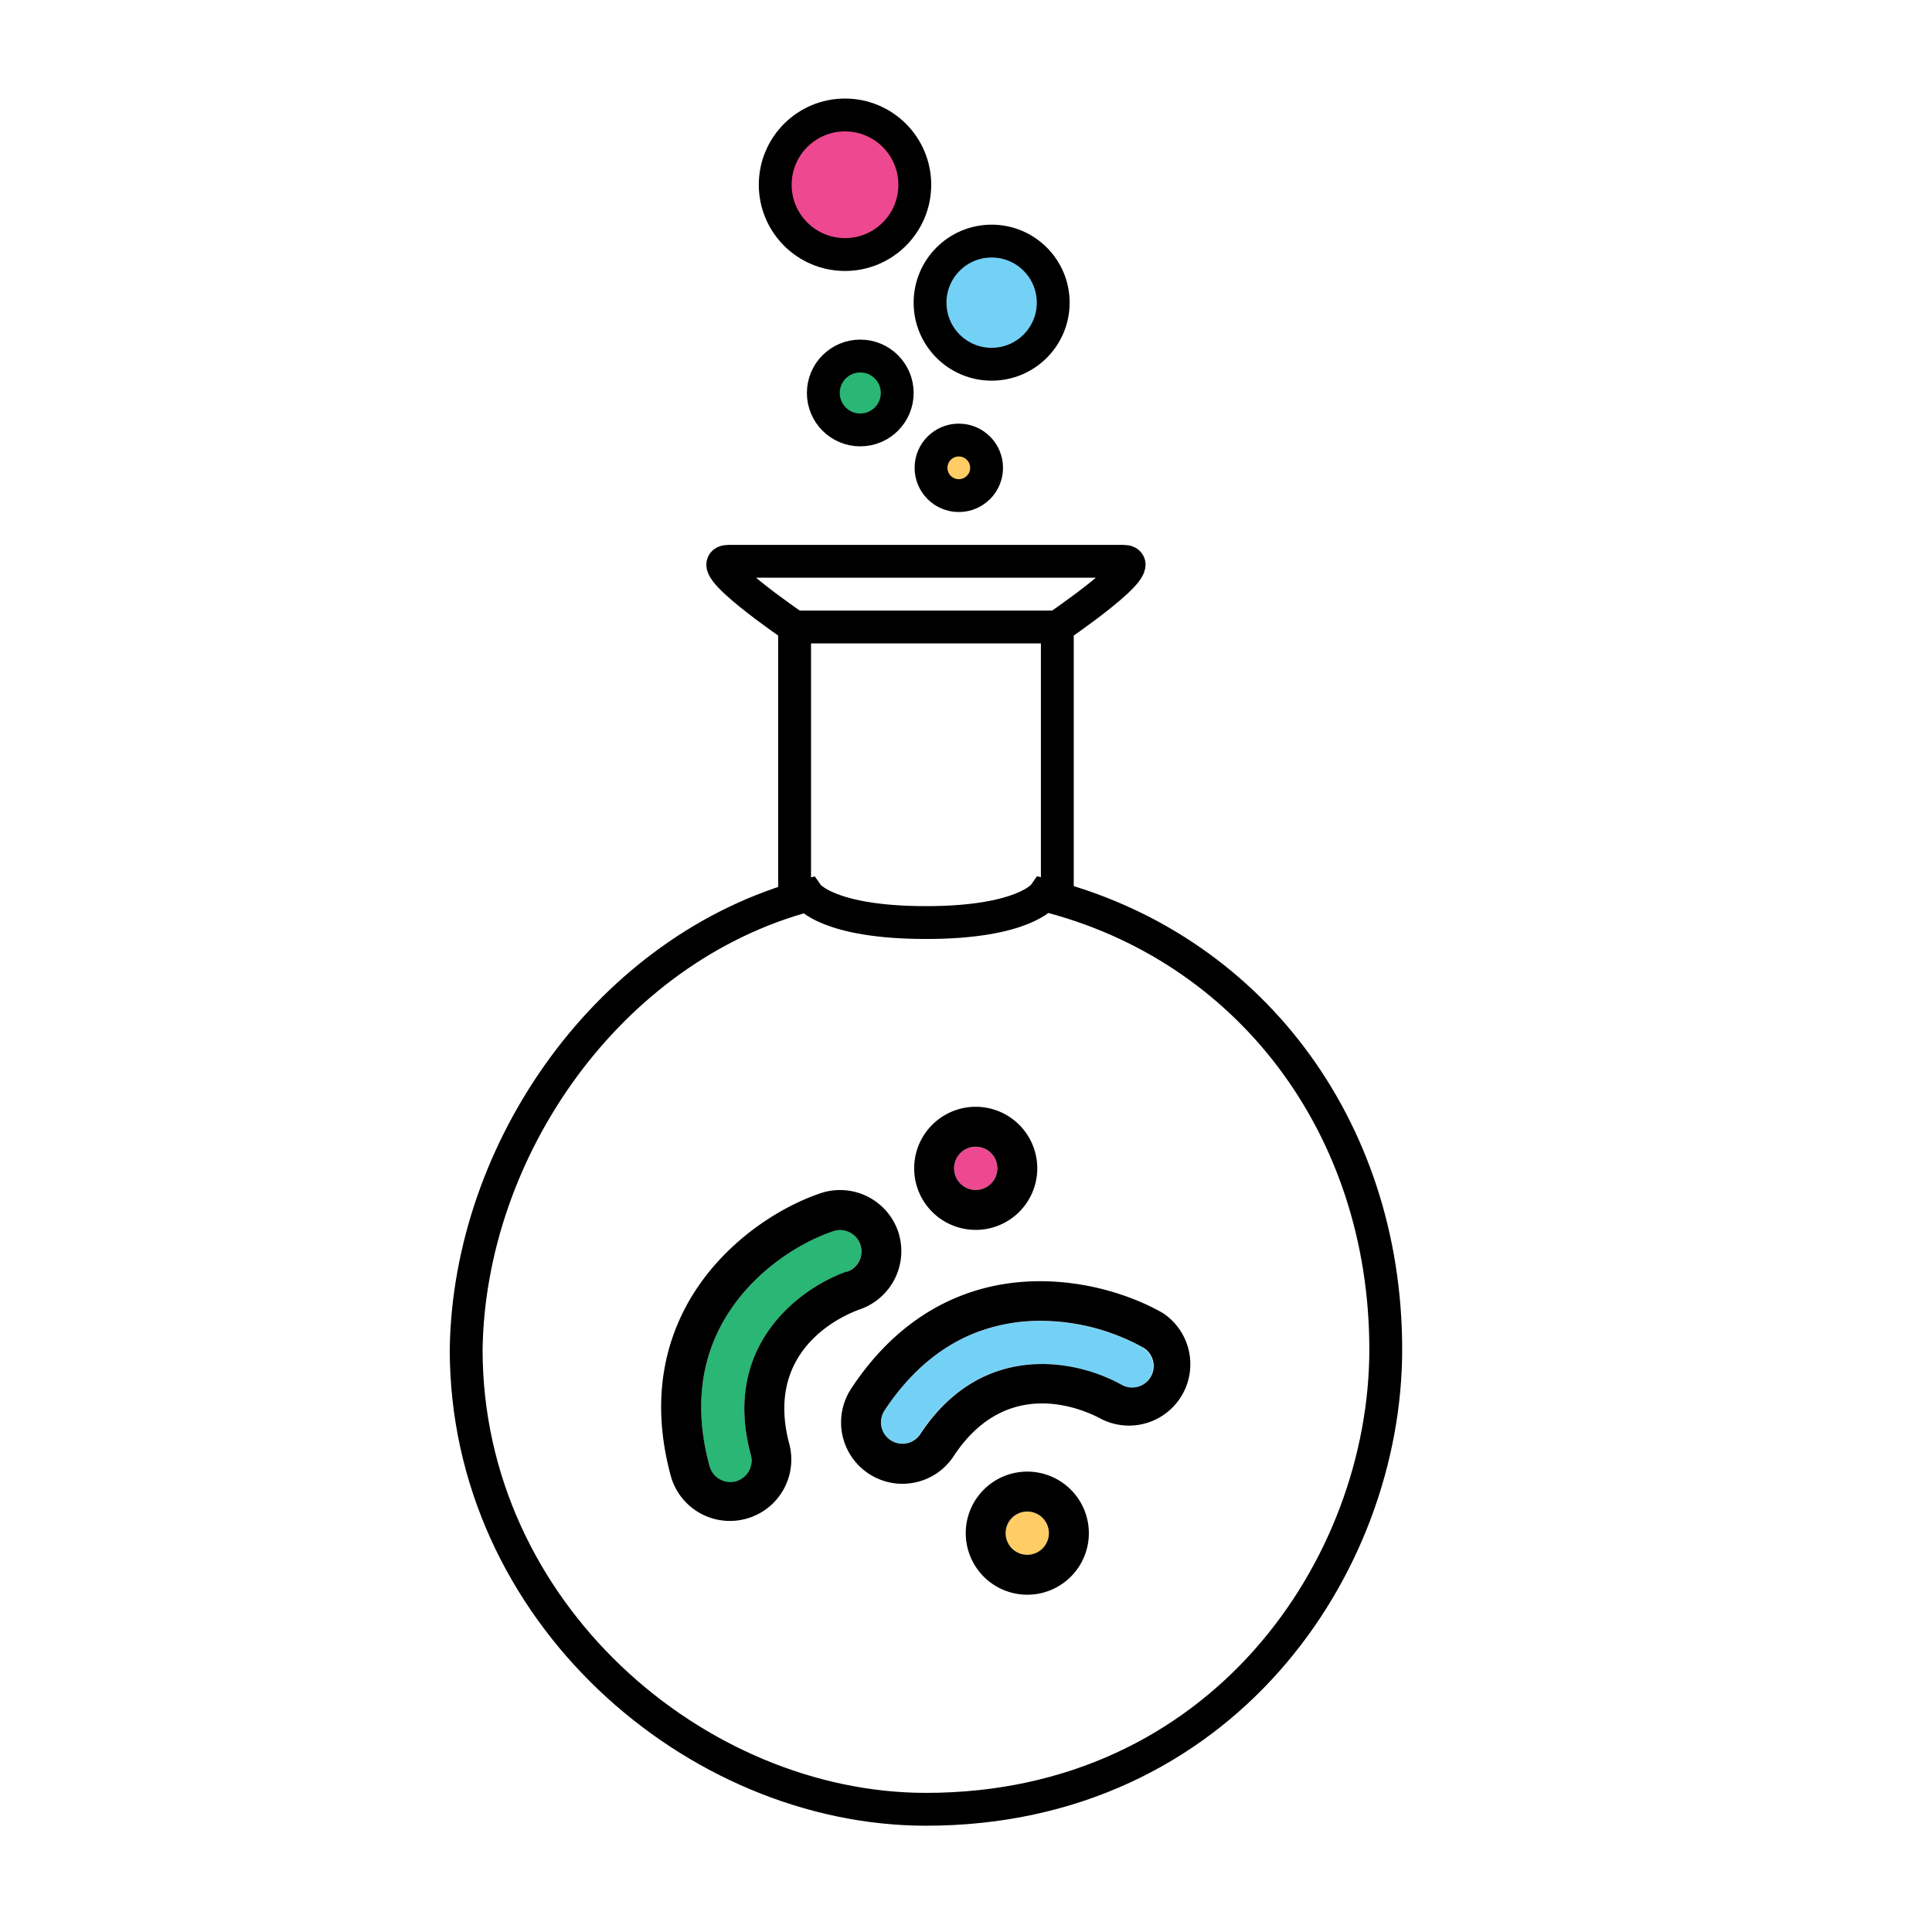 <?xml version="1.0" encoding="UTF-8" standalone="no"?>
<svg
   inkscape:export-ydpi="1200"
   inkscape:export-xdpi="1200"
   inkscape:export-filename="spaam-AncientMetagenomicLabs_logo.png"
   sodipodi:docname="spaam-AncientMetagenomicLabs_logo.svg"
   inkscape:version="1.2.2 (1:1.2.2+202212051551+b0a8486541)"
   id="svg8"
   version="1.1"
   viewBox="0 0 5.292 5.292"
   height="20"
   width="20"
   xml:space="preserve"
   xmlns:inkscape="http://www.inkscape.org/namespaces/inkscape"
   xmlns:sodipodi="http://sodipodi.sourceforge.net/DTD/sodipodi-0.dtd"
   xmlns="http://www.w3.org/2000/svg"
   xmlns:svg="http://www.w3.org/2000/svg"
   xmlns:rdf="http://www.w3.org/1999/02/22-rdf-syntax-ns#"
   xmlns:cc="http://creativecommons.org/ns#"
   xmlns:dc="http://purl.org/dc/elements/1.1/"><defs
     id="defs2"><style
       id="style859">.cls-1{fill:#ee4890;}.cls-2{fill:#fc6;}.cls-3{fill:#2ab675;}.cls-4{fill:#74d1f6;}</style></defs><sodipodi:namedview
     inkscape:pagecheckerboard="true"
     units="px"
     fit-margin-bottom="0"
     fit-margin-right="0"
     fit-margin-left="0"
     fit-margin-top="0"
     inkscape:window-maximized="1"
     inkscape:window-y="27"
     inkscape:window-x="0"
     inkscape:window-height="1016"
     inkscape:window-width="1920"
     showgrid="true"
     inkscape:document-rotation="0"
     inkscape:current-layer="layer1"
     inkscape:document-units="mm"
     inkscape:cy="33.799515"
     inkscape:cx="11.236778"
     inkscape:zoom="5.6065894"
     inkscape:pageshadow="2"
     inkscape:pageopacity="0.0"
     borderopacity="1.0"
     bordercolor="#666666"
     pagecolor="#ffffff"
     id="base"
     inkscape:snap-bbox="true"
     inkscape:bbox-nodes="true"
     inkscape:showpageshadow="2"
     inkscape:deskcolor="#d1d1d1"
     showguides="false"><inkscape:grid
       originy="-105.833"
       originx="-211.667"
       id="grid833"
       type="xygrid" /></sodipodi:namedview><g
     transform="translate(-205.433,-105.648)"
     id="layer1"
     inkscape:groupmode="layer"
     inkscape:label="Layer 1"><g
       id="g880"
       transform="matrix(0.034,0,0,0.034,191.449,106.652)"><path
         style="fill:none;stroke:#000000;stroke-width:2.646;stroke-linecap:butt;stroke-linejoin:miter;stroke-dasharray:none;stroke-opacity:1"
         d="M 496.475,42.148 V 20.981 c 0,0 7.786,-5.292 5.292,-5.292 -7.938,-3e-6 -23.812,-3e-6 -31.75,-3e-6 -2.495,0 5.292,5.292 5.292,5.292 V 42.148"
         id="path3111-5"
         sodipodi:nodetypes="ccsscc" /><path
         style="fill:none;stroke:#000000;stroke-width:2.646;stroke-linecap:butt;stroke-linejoin:miter;stroke-dasharray:none;stroke-opacity:1"
         d="m 485.892,44.794 c -7.938,0 -9.506,-2.208 -9.506,-2.208 -16.029,4.263 -27.304,20.474 -27.536,36.604 -10e-6,21.167 18.521,37.042 37.042,37.042 11.906,0 21.167,-4.895 27.451,-11.973 6.284,-7.078 9.591,-16.338 9.591,-25.069 0,-17.978 -11.077,-32.533 -27.536,-36.626 0,0 -1.568,2.23 -9.506,2.23 z"
         id="path3113-3"
         sodipodi:nodetypes="sccssccs" /><path
         style="fill:none;stroke:#000000;stroke-width:2.646;stroke-linecap:butt;stroke-linejoin:miter;stroke-dasharray:none;stroke-opacity:1"
         d="m 475.308,20.981 h 21.167"
         id="path3142-5" /><circle
         style="fill:#ffcc66;fill-opacity:1;stroke:#000000;stroke-width:2.646;stroke-linecap:round;stroke-dasharray:none;paint-order:markers fill stroke"
         id="path3922-62"
         cx="488.538"
         cy="8.16"
         r="2.238" /><circle
         style="fill:#2ab675;fill-opacity:1;stroke:#000000;stroke-width:2.646;stroke-linecap:round;stroke-dasharray:none;paint-order:markers fill stroke"
         id="path3922-6-9"
         cx="480.6"
         cy="2.13"
         r="2.977" /><circle
         style="fill:#74d1f6;fill-opacity:1;stroke:#000000;stroke-width:2.646;stroke-linecap:round;stroke-dasharray:none;paint-order:markers fill stroke"
         id="path3922-7-1"
         cx="491.183"
         cy="-5.146"
         r="4.961" /><circle
         style="fill:#ee4890;fill-opacity:1;stroke:#000000;stroke-width:2.646;stroke-linecap:round;stroke-dasharray:none;paint-order:markers fill stroke"
         id="path3922-7-1-2"
         cx="479.37"
         cy="-14.645"
         r="5.622" /><g
         id="g5660"
         transform="matrix(0.357,0,0,0.357,459.231,52.685)"><path
           class="cls-1"
           d="m 85.91,28.48 a 4.88,4.88 0 1 0 4.88,4.88 4.89,4.89 0 0 0 -4.88,-4.88 z"
           id="path1148"
           style="fill:#ee4890" /><path
           d="M 85.91,19.47 A 13.89,13.89 0 1 0 99.8,33.36 13.9,13.9 0 0 0 85.91,19.47 Z m 0,18.77 a 4.88,4.88 0 1 1 4.88,-4.88 4.89,4.89 0 0 1 -4.88,4.88 z"
           id="path1150" /><path
           class="cls-2"
           d="m 97.55,110.81 a 4.88,4.88 0 1 0 4.87,4.88 4.89,4.89 0 0 0 -4.87,-4.88 z"
           id="path1152"
           style="fill:#ffcc66" /><path
           d="m 97.55,101.8 a 13.89,13.89 0 1 0 13.89,13.89 13.9,13.9 0 0 0 -13.89,-13.89 z m 0,18.77 a 4.88,4.88 0 1 1 4.87,-4.88 4.89,4.89 0 0 1 -4.87,4.88 z"
           id="path1154" /><path
           class="cls-3"
           d="m 59.86,50.52 a 4.85,4.85 0 0 0 -4.57,-3.27 5,5 0 0 0 -1.56,0.26 C 44.19,50.76 31.24,59.64 26.17,74 v 0 c -2.84,8 -3,17 -0.31,26.69 a 4.82,4.82 0 0 0 8.85,1.12 4.78,4.78 0 0 0 0.47,-3.66 C 28.54,73.75 45.67,60.6 56.83,56.66 a 4.86,4.86 0 0 0 3.03,-6.14 z"
           id="path1156"
           style="fill:#2ab675" /><path
           d="M 68.4,47.63 A 13.85,13.85 0 0 0 50.83,39 C 39.37,42.89 23.83,53.61 17.67,71 14.2,80.74 14,91.53 17.16,103 A 13.85,13.85 0 0 0 43.88,95.72 C 38,74.07 56.13,66.47 59.81,65.17 A 13.9,13.9 0 0 0 68.4,47.63 Z m -11.57,9 C 45.67,60.6 28.54,73.75 35.18,98.11 A 4.85,4.85 0 0 1 31.79,104 4.85,4.85 0 0 1 25.86,100.61 C 23.22,91 23.33,82 26.17,74 v 0 c 5.07,-14.32 18,-23.2 27.56,-26.45 a 5,5 0 0 1 1.56,-0.26 4.83,4.83 0 0 1 1.54,9.41 z"
           id="path1158" /><path
           class="cls-4"
           d="m 123.62,73.8 a 48,48 0 0 0 -23.08,-6 40.13,40.13 0 0 0 -15,2.81 c -7.9,3.18 -14.71,9 -20.23,17.42 a 4.83,4.83 0 0 0 5,7.38 4.75,4.75 0 0 0 3,-2.07 C 87.2,72.26 108.4,76.41 118.73,82.19 a 4.831,4.831 0 1 0 4.81,-8.38 z"
           id="path1160"
           style="fill:#74d1f6" /><path
           d="M 128.11,66 C 117.61,60 99.29,55.39 82.2,62.26 72.56,66.13 64.35,73.13 57.8,83.08 a 13.86,13.86 0 0 0 11.54,21.47 14.28,14.28 0 0 0 2.82,-0.29 13.76,13.76 0 0 0 8.77,-5.95 C 93.28,79.54 111,88.13 114.39,90 a 13.85,13.85 0 0 0 13.72,-24 z m -2.69,14.4 a 4.88,4.88 0 0 1 -6.61,1.8 C 108.48,76.42 87.28,72.27 73.39,93.35 A 4.82,4.82 0 0 1 66.71,94.72 4.83,4.83 0 0 1 65.33,88 C 70.85,79.62 77.66,73.76 85.56,70.58 a 40.13,40.13 0 0 1 15,-2.81 48,48 0 0 1 23.08,6 4.83,4.83 0 0 1 1.78,6.61 z"
           id="path1162" /></g><g
         id="g5660-2"
         transform="matrix(0.357,0,0,0.357,348.827,49.511)" /></g></g></svg>
